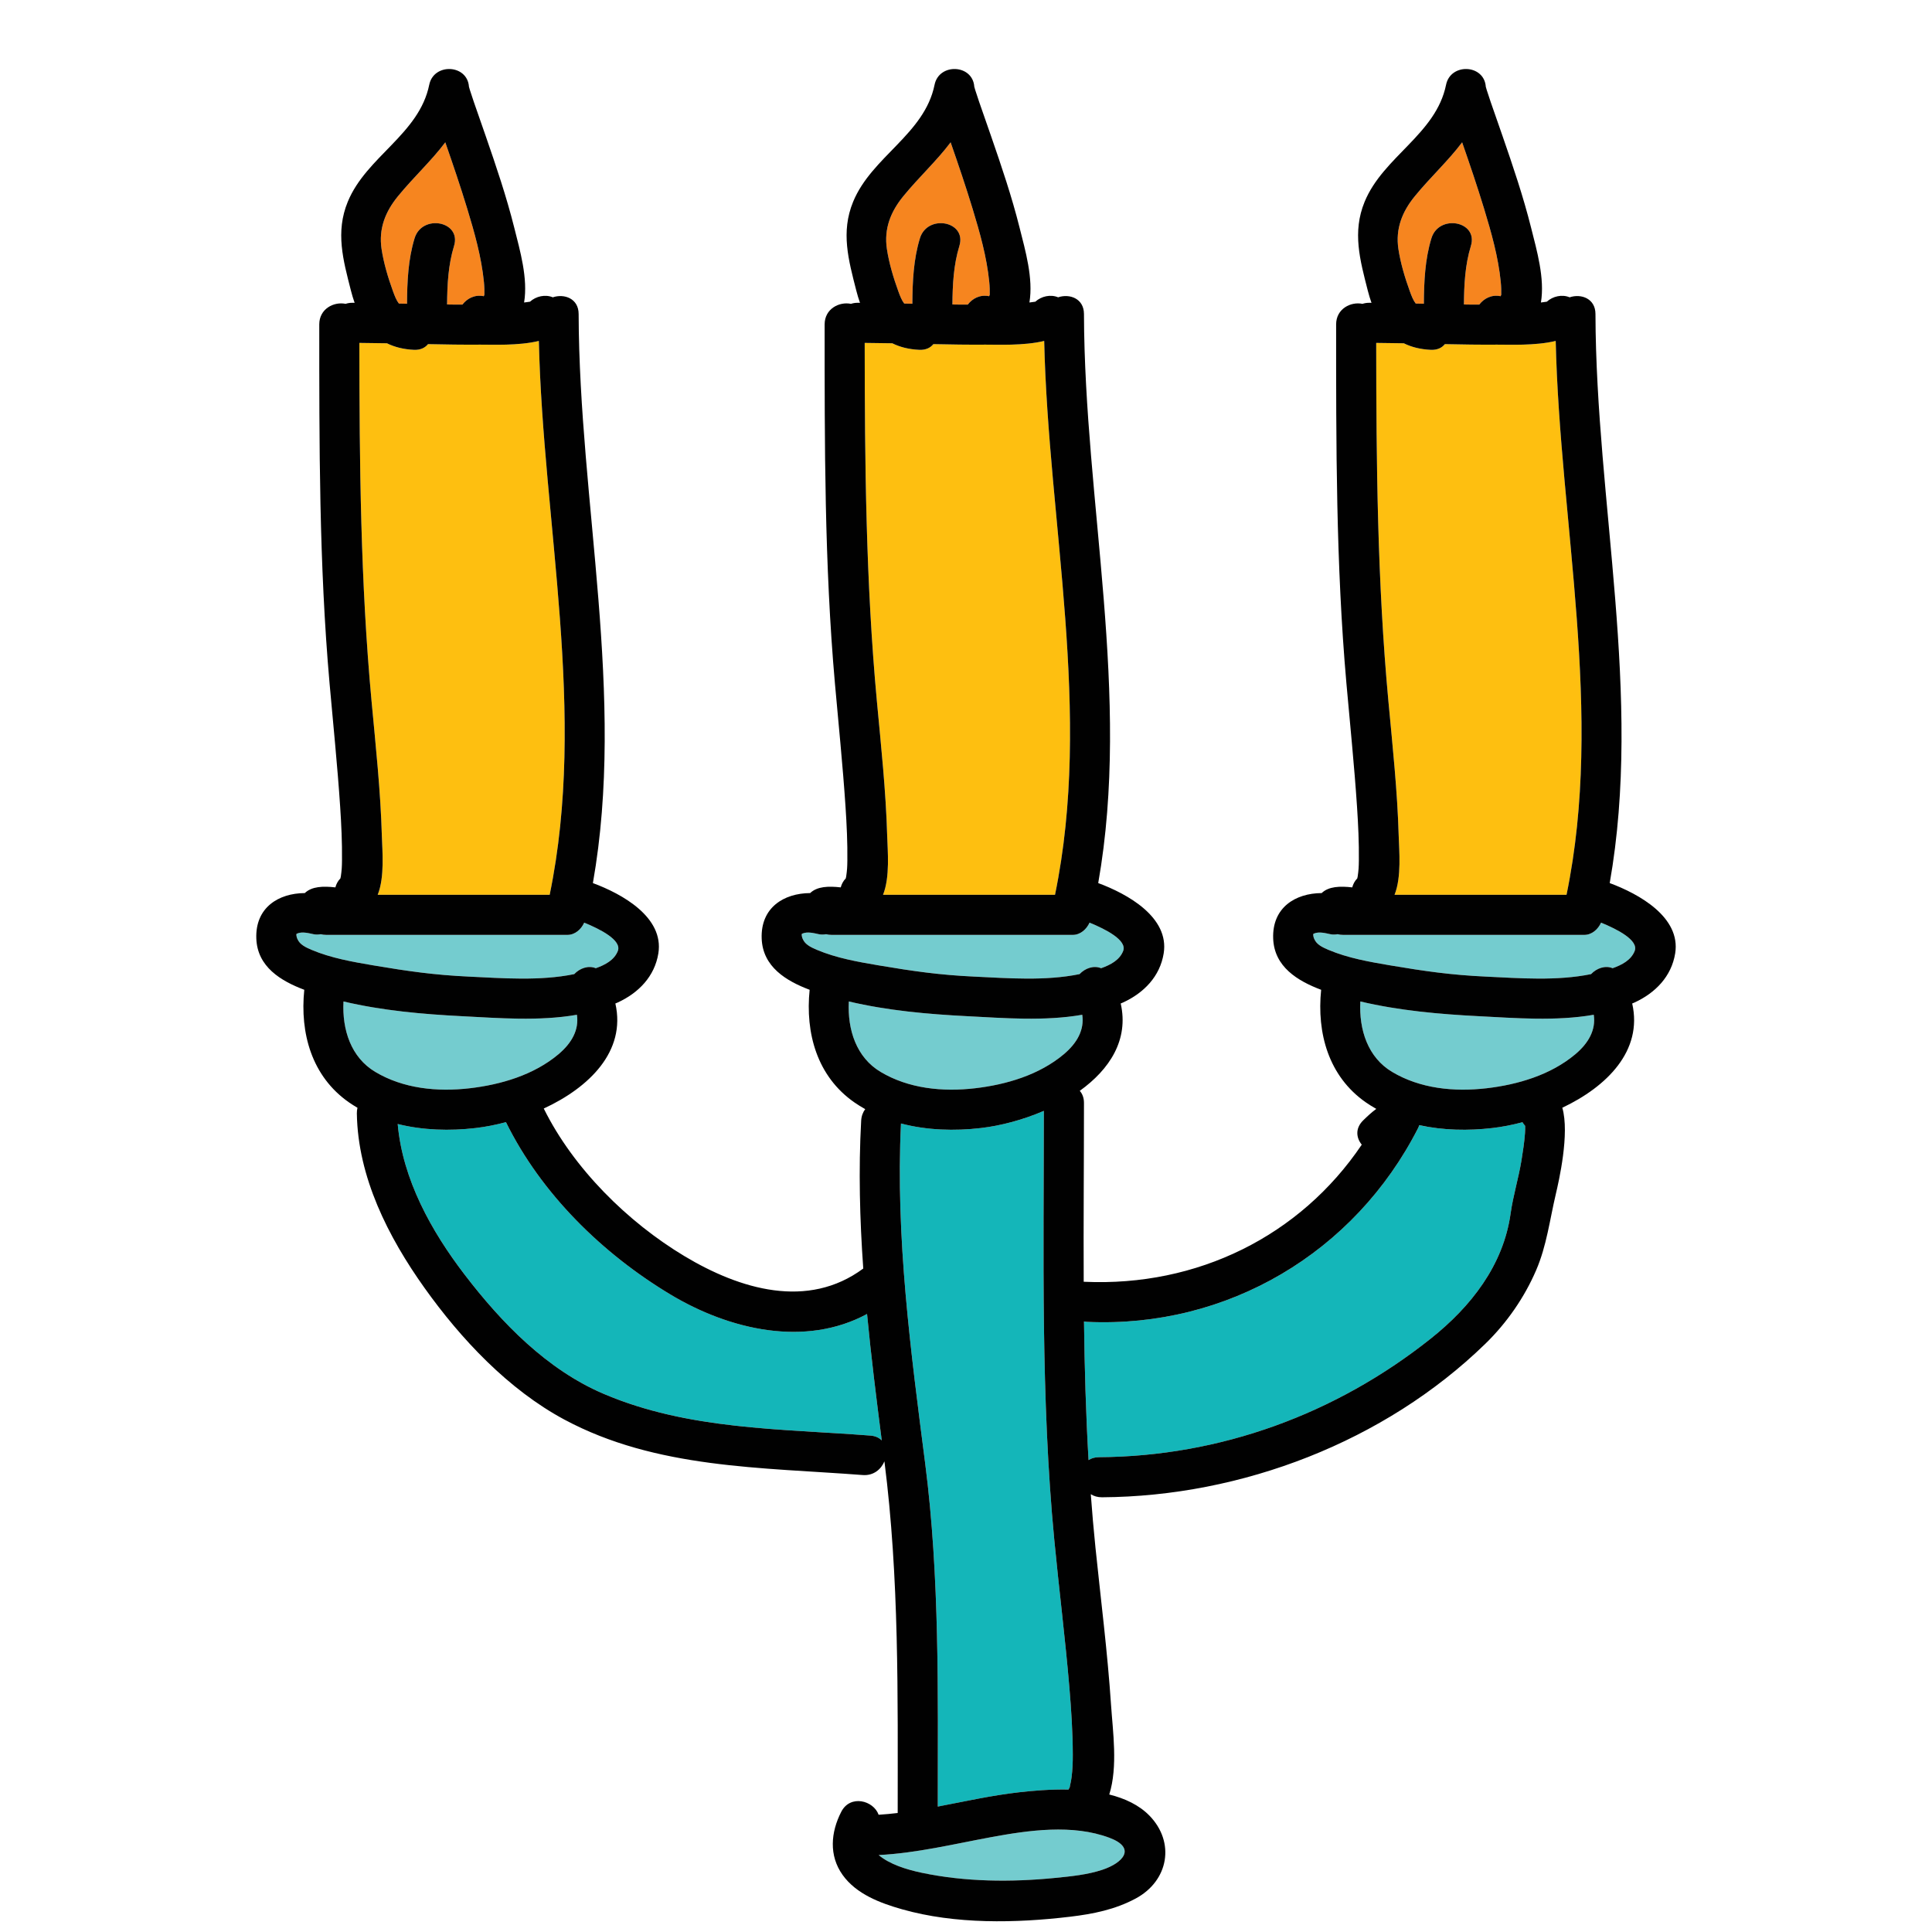 <svg xmlns="http://www.w3.org/2000/svg" xmlns:xlink="http://www.w3.org/1999/xlink" id="Layer_1" width="512" height="512" x="0" style="enable-background:new 0 0 512 512" y="0" version="1.1" viewBox="0 0 512 512" xml:space="preserve"><style type="text/css">.st1{fill:#14b6b9}.st6{fill:#f6851f}.st9{fill:#febf10}.st11{fill:#010101}.st15{fill:#74cccf}</style><g><g><g><path d="M142.804,90.352c-5.425,1.325-12.573,0.957-15.479,0.981c-4.634,0.039-9.265-0.038-13.897-0.134 c-0.772,0.97-2.005,1.587-3.729,1.509c-2.788-0.126-5.142-0.738-7.154-1.734c-2.437-0.046-4.874-0.086-7.311-0.099 c0.022,31.68,0.295,63.399,3.232,94.96c1.104,11.868,2.39,23.768,2.729,35.689c0.111,3.884,0.792,10.883-1.1,15.604h45.576 C155.619,188.904,143.918,139.043,142.804,90.352z" class="st9"/></g></g><g><g><path d="M128.243,74.718c-0.657-6.618-2.495-13.085-4.426-19.427c-1.797-5.903-3.783-11.744-5.811-17.57 c-3.703,4.922-8.356,9.171-12.526,14.264c-3.366,4.11-5.172,8.636-4.362,14.019c0.559,3.714,1.735,7.639,3.02,11.169 c0.438,1.205,0.883,2.376,1.569,3.276c0.718,0.017,1.437,0.033,2.154,0.05c0.04-5.846,0.293-11.769,2.009-17.362 c1.993-6.497,12.471-4.532,10.457,2.033c-1.553,5.062-1.803,10.281-1.844,15.524c0.605,0.006,1.21,0.022,1.815,0.025 c0.749,0.003,1.499,0.004,2.248,0.006c1.243-1.64,3.307-2.727,5.67-2.223c0.083-0.328,0.161-0.504,0.152-0.138 C128.397,77.146,128.364,75.929,128.243,74.718z" class="st6"/></g></g><g><g><path d="M288.742,244.507c-0.788,1.76-2.435,3.244-4.448,3.244h-63.917c-0.52,0-1-0.067-1.449-0.181 c-0.647,0.121-1.301,0.131-1.914,0.002c-1.343-0.281-3.017-0.748-4.361-0.166c-0.082,0.059-0.13,0.087-0.19,0.127 c-0.01,0.486,0.094,0.956,0.327,1.406c0.594,1.349,2.092,2.1,3.669,2.766c5.196,2.199,10.907,3.197,16.445,4.134 c9.164,1.55,16.149,2.537,25.186,2.963c9.033,0.427,18.963,1.206,28.007-0.655c1.49-1.587,3.778-2.372,5.712-1.563 c2.463-0.87,4.925-2.164,5.848-4.582C298.741,249.164,292.993,246.244,288.742,244.507z" class="st15"/></g></g><g><g><path d="M154.822,244.507c-0.788,1.76-2.435,3.244-4.448,3.244H86.456c-0.519,0-0.999-0.067-1.449-0.181 c-0.647,0.121-1.301,0.131-1.914,0.002c-1.343-0.281-3.017-0.748-4.361-0.166c-0.082,0.059-0.129,0.087-0.191,0.127 c-0.01,0.486,0.094,0.956,0.327,1.406c0.594,1.349,2.093,2.1,3.669,2.766c5.196,2.199,10.907,3.197,16.445,4.134 c9.164,1.55,16.149,2.537,25.186,2.963c9.033,0.427,18.963,1.206,28.007-0.655c1.49-1.587,3.778-2.372,5.712-1.563 c2.463-0.87,4.925-2.164,5.848-4.582C164.821,249.164,159.073,246.244,154.822,244.507z" class="st15"/></g></g><g><g><path d="M412.28,90.352c-5.425,1.325-12.574,0.957-15.479,0.981c-4.635,0.039-9.265-0.038-13.896-0.134 c-0.773,0.97-2.006,1.587-3.729,1.509c-2.789-0.126-5.143-0.738-7.154-1.734c-2.437-0.046-4.874-0.086-7.311-0.099 c0.021,31.68,0.295,63.399,3.231,94.96c1.104,11.868,2.39,23.768,2.729,35.689c0.111,3.884,0.792,10.883-1.099,15.604h45.576 C425.094,188.904,413.394,139.043,412.28,90.352z" class="st9"/></g></g><g><g><path d="M152.888,268.923c-10.016,1.758-20.878,0.864-30.592,0.372c-10.273-0.521-21.057-1.484-31.266-3.897 c-0.391,7.503,1.991,14.833,8.419,18.667c7.436,4.436,16.409,5.34,25.044,4.335c8.32-0.968,16.989-3.547,23.474-8.985 C151.55,276.412,153.48,272.89,152.888,268.923z" class="st15"/></g></g><g><g><path d="M397.719,74.718c-0.657-6.618-2.495-13.085-4.425-19.427c-1.798-5.903-3.783-11.744-5.811-17.57 c-3.703,4.922-8.356,9.171-12.526,14.264c-3.366,4.11-5.173,8.636-4.362,14.019c0.559,3.714,1.735,7.639,3.02,11.169 c0.438,1.205,0.883,2.376,1.569,3.276c0.717,0.017,1.437,0.033,2.154,0.05c0.04-5.846,0.293-11.769,2.01-17.362 c1.993-6.497,12.471-4.532,10.457,2.033C388.25,70.23,388,75.45,387.959,80.693c0.605,0.006,1.21,0.022,1.815,0.025 c0.75,0.003,1.499,0.004,2.248,0.006c1.243-1.64,3.308-2.727,5.67-2.223c0.084-0.328,0.161-0.504,0.153-0.138 C397.874,77.146,397.839,75.929,397.719,74.718z" class="st6"/></g></g><g><g><path d="M276.724,90.352c-5.425,1.325-12.573,0.957-15.479,0.981c-4.634,0.039-9.265-0.038-13.896-0.134 c-0.773,0.97-2.005,1.587-3.729,1.509c-2.789-0.126-5.143-0.738-7.154-1.734c-2.437-0.046-4.873-0.086-7.311-0.099 c0.022,31.68,0.295,63.399,3.232,94.96c1.103,11.868,2.39,23.768,2.729,35.689c0.111,3.884,0.792,10.883-1.099,15.604h45.576 C289.539,188.904,277.838,139.043,276.724,90.352z" class="st9"/></g></g><g><g><path d="M262.163,74.718c-0.657-6.618-2.495-13.085-4.426-19.427c-1.797-5.903-3.783-11.744-5.811-17.57 c-3.703,4.922-8.356,9.171-12.526,14.264c-3.366,4.11-5.172,8.636-4.362,14.019c0.559,3.714,1.736,7.639,3.02,11.169 c0.438,1.205,0.883,2.376,1.569,3.276c0.718,0.017,1.437,0.033,2.154,0.05c0.041-5.846,0.294-11.769,2.01-17.362 c1.993-6.497,12.471-4.532,10.457,2.033c-1.553,5.062-1.803,10.281-1.844,15.524c0.605,0.006,1.21,0.022,1.815,0.025 c0.749,0.003,1.499,0.004,2.248,0.006c1.243-1.64,3.307-2.727,5.67-2.223c0.083-0.328,0.161-0.504,0.152-0.138 C262.318,77.146,262.284,75.929,262.163,74.718z" class="st6"/></g></g><g><g><path d="M424.297,244.507c-0.789,1.76-2.435,3.244-4.448,3.244h-63.917c-0.519,0-0.999-0.067-1.449-0.181 c-0.646,0.121-1.301,0.131-1.913,0.002c-1.344-0.281-3.017-0.748-4.361-0.166c-0.082,0.059-0.129,0.087-0.191,0.127 c-0.01,0.486,0.095,0.956,0.327,1.406c0.594,1.349,2.093,2.1,3.669,2.766c5.196,2.199,10.907,3.197,16.444,4.134 c9.165,1.55,16.149,2.537,25.187,2.963c9.033,0.427,18.963,1.206,28.007-0.655c1.49-1.587,3.778-2.372,5.712-1.563 c2.463-0.87,4.925-2.164,5.848-4.582C434.296,249.164,428.548,246.244,424.297,244.507z" class="st15"/></g></g><g><g><path d="M422.364,268.923c-10.016,1.758-20.878,0.864-30.592,0.372c-10.273-0.521-21.057-1.484-31.266-3.897 c-0.391,7.503,1.991,14.833,8.419,18.667c7.436,4.436,16.409,5.34,25.044,4.335c8.32-0.968,16.989-3.547,23.474-8.985 C421.026,276.412,422.956,272.89,422.364,268.923z" class="st15"/></g></g><g><g><path d="M403.473,297.403c-2.727,0.722-5.418,1.242-7.954,1.537c-6.382,0.743-13.066,0.635-19.407-0.766 c-0.079,0.265-0.172,0.524-0.298,0.773c-16.811,33.015-50.544,53.034-87.646,51.364c-0.312-0.014-0.608-0.057-0.895-0.113 c0.152,12.268,0.497,24.529,1.205,36.746c0.716-0.476,1.626-0.766,2.744-0.773c32.177-0.191,62.856-11.454,87.984-31.458 c10.58-8.422,19.206-19.376,21.121-33.116c0.661-4.74,2.112-9.344,2.882-14.089c0.385-2.372,0.754-4.759,0.927-7.158 c0.047-0.654,0.062-1.32,0.045-1.981C403.912,298.073,403.676,297.749,403.473,297.403z" class="st1"/></g></g><g><g><path d="M229.777,348.215c-16.307,8.824-36.314,4.31-52.083-5.151c-18.017-10.811-34.258-26.684-43.608-45.684 c-2.758,0.734-5.479,1.261-8.042,1.559c-6.801,0.791-13.942,0.609-20.647-1.067c1.295,14.699,8.901,28.385,17.746,39.93 c9.813,12.808,21.806,25.171,36.853,31.588c22.399,9.553,46.833,9.223,70.672,11.053c1.333,0.102,2.321,0.583,3.006,1.284 C232.246,370.593,230.847,359.417,229.777,348.215z" class="st1"/></g></g><g><g><path d="M286.809,268.923c-10.017,1.758-20.878,0.864-30.593,0.372c-10.273-0.521-21.056-1.484-31.266-3.897 c-0.391,7.503,1.991,14.833,8.419,18.667c7.436,4.436,16.409,5.34,25.044,4.335c8.32-0.968,16.989-3.547,23.474-8.985 C285.47,276.412,287.4,272.89,286.809,268.923z" class="st15"/></g></g><g><g><path d="M283.991,470.909c0.241-1.953,0.315-3.896,0.31-5.864c-0.012-5.958-0.402-11.913-0.902-17.849 c-1.099-13.044-2.745-26.032-3.995-39.061c-3.61-37.663-2.79-75.941-2.772-113.743c-5.536,2.39-11.427,3.938-16.669,4.547 c-6.985,0.812-14.333,0.603-21.194-1.203c-1.46,30.144,2.584,60.296,6.419,90.13c3.863,30.049,3.35,60.632,3.334,90.892 c7.126-1.353,14.22-2.951,21.437-3.775c3.828-0.438,8.475-0.829,13.216-0.734c0.15-0.356,0.342-0.711,0.58-1.06 c-0.546,0.802-0.171-0.048-0.159-0.102C283.759,472.367,283.901,471.643,283.991,470.909z" class="st1"/></g></g><g><g><path d="M294.076,487.055c-9.812-3.711-21.51-2.018-31.52-0.171c-9.861,1.819-19.671,4.217-29.705,4.723 c2.905,2.448,7.355,3.843,11.425,4.699c11.53,2.423,23.63,2.524,35.324,1.367c4.387-0.434,8.595-0.858,12.505-2.15 C297.618,493.7,301.204,489.75,294.076,487.055z" class="st15"/></g></g><g><g><path d="M426.591,234.026c8.769-49.704-3.638-100.86-3.776-150.82c-0.011-4.099-3.803-5.447-6.853-4.414 c-1.972-0.843-4.442-0.298-6.039,1.161c-0.015,0.002-0.026,0.003-0.042,0.006c-0.504,0.083-1.012,0.149-1.521,0.206 c1.065-6.412-1.09-13.774-2.605-19.815c-2.065-8.239-4.802-16.309-7.578-24.329c-1.046-3.021-2.116-6.033-3.154-9.057 c-0.353-1.03-0.698-2.064-1.023-3.104c-0.089-0.286-0.168-0.574-0.249-0.861c-0.411-6.008-9.349-6.36-10.53-0.537 c-2.656,13.101-16.654,19.028-21.583,31.007c-3.31,8.045-1.22,15.462,0.821,23.476c0.293,1.148,0.624,2.25,0.996,3.304 c-0.198-0.001-0.396-0.007-0.594-0.007c-0.67-0.001-1.265,0.101-1.79,0.282c-3.076-0.646-6.986,1.292-6.986,5.44 c0,31.706-0.063,63.537,2.728,95.146c0.96,10.871,2.085,21.727,2.806,32.618c0.315,4.776,0.548,9.565,0.49,14.353 c-0.021,1.68-0.065,2.496-0.309,4.179c-0.014,0.093-0.062,0.306-0.116,0.531c-0.657,0.662-1.093,1.491-1.329,2.375 c-3.251-0.368-6.247-0.275-8.106,1.508c-6.966,0.042-13.139,3.836-12.847,12.036c0.269,7.521,6.515,11.258,12.711,13.596 c-1.178,11.461,1.946,22.931,11.843,29.833c0.897,0.626,1.827,1.192,2.771,1.729c-1.19,0.872-2.314,1.901-3.495,3.066 c-2.145,2.116-1.812,4.642-0.353,6.415c-16.365,24.264-43.604,37.685-73.53,36.337c-0.057-0.002-0.108,0.002-0.162,0 c-0.076-15.832,0.073-31.657,0.073-47.394c0-1.377-0.432-2.438-1.115-3.208c7.869-5.65,13.043-13.498,10.85-23.151 c0.207-0.09,0.419-0.167,0.624-0.261c5.494-2.53,9.784-6.884,10.769-13.028c1.535-9.575-9.607-15.758-17.351-18.618 c8.769-49.704-3.639-100.86-3.777-150.82c-0.011-4.099-3.803-5.447-6.853-4.414c-1.972-0.843-4.442-0.298-6.039,1.161 c-0.015,0.002-0.026,0.003-0.042,0.006c-0.504,0.083-1.012,0.149-1.521,0.206c1.065-6.412-1.09-13.774-2.605-19.815 c-2.066-8.239-4.802-16.309-7.579-24.329c-1.046-3.021-2.116-6.033-3.153-9.057c-0.354-1.03-0.698-2.064-1.024-3.104 c-0.089-0.286-0.168-0.574-0.248-0.861c-0.412-6.008-9.35-6.36-10.53-0.537c-2.657,13.101-16.655,19.028-21.583,31.007 c-3.31,8.045-1.22,15.462,0.822,23.476c0.292,1.148,0.623,2.25,0.995,3.304c-0.198-0.001-0.396-0.007-0.594-0.007 c-0.671-0.001-1.265,0.101-1.79,0.282c-3.076-0.646-6.986,1.292-6.986,5.44c0,31.706-0.063,63.537,2.728,95.146 c0.959,10.871,2.084,21.727,2.805,32.618c0.316,4.776,0.549,9.565,0.49,14.353c-0.021,1.68-0.065,2.496-0.309,4.179 c-0.014,0.093-0.062,0.306-0.116,0.531c-0.657,0.662-1.093,1.491-1.329,2.375c-3.251-0.368-6.246-0.275-8.106,1.508 c-6.966,0.042-13.139,3.836-12.846,12.036c0.269,7.521,6.515,11.258,12.711,13.596c-1.178,11.461,1.946,22.931,11.842,29.833 c0.934,0.651,1.9,1.238,2.882,1.792c-0.602,0.824-1.001,1.844-1.068,3.056c-0.716,13.068-0.374,26.14,0.554,39.187 c-14.695,10.889-32.641,5.562-47.39-3.287c-15.021-9.012-29.433-23.242-37.279-39.116c11.992-5.551,21.864-15.131,18.976-27.837 c0.207-0.09,0.419-0.167,0.625-0.261c5.493-2.53,9.784-6.884,10.769-13.028c1.535-9.575-9.607-15.758-17.35-18.618 c8.769-49.704-3.639-100.86-3.777-150.82c-0.011-4.099-3.803-5.447-6.853-4.414c-1.972-0.843-4.442-0.298-6.039,1.161 c-0.015,0.002-0.026,0.003-0.042,0.006c-0.504,0.083-1.012,0.149-1.521,0.206c1.065-6.412-1.09-13.774-2.605-19.815 c-2.066-8.239-4.802-16.309-7.579-24.329c-1.046-3.021-2.116-6.033-3.153-9.057c-0.354-1.03-0.699-2.064-1.024-3.104 c-0.089-0.286-0.168-0.574-0.249-0.861c-0.411-6.008-9.349-6.36-10.53-0.537C111.088,35.563,97.09,41.49,92.162,53.469 c-3.31,8.045-1.22,15.462,0.821,23.476c0.293,1.148,0.623,2.25,0.996,3.304c-0.198-0.001-0.396-0.007-0.594-0.007 c-0.671-0.001-1.265,0.101-1.79,0.282c-3.076-0.646-6.986,1.292-6.986,5.44c0.001,31.706-0.063,63.537,2.728,95.146 c0.96,10.871,2.085,21.727,2.805,32.618c0.315,4.776,0.548,9.565,0.49,14.353c-0.02,1.68-0.065,2.496-0.309,4.179 c-0.014,0.093-0.063,0.306-0.116,0.531c-0.657,0.662-1.093,1.491-1.329,2.375c-3.251-0.368-6.247-0.275-8.106,1.508 c-6.966,0.042-13.139,3.836-12.847,12.036c0.269,7.521,6.515,11.258,12.711,13.596c-1.178,11.461,1.946,22.931,11.842,29.833 c0.735,0.513,1.491,0.984,2.255,1.436c-0.11,0.457-0.173,0.946-0.165,1.475c0.251,16.902,8.306,32.747,17.915,46.238 c9.668,13.575,22.26,26.964,37.061,34.907c24.348,13.067,52.315,12.65,79.09,14.706c2.852,0.219,4.871-1.512,5.746-3.626 c3.945,30.845,3.521,62.133,3.517,93.187c-1.678,0.2-3.361,0.363-5.052,0.468c-1.349-3.781-7.501-5.447-9.903-0.784 c-2.784,5.406-3.311,11.589,0.355,16.726c3.645,5.106,10.002,7.476,15.791,9.118c14.082,3.994,30.102,3.679,44.519,1.958 c6.107-0.729,11.912-1.897,17.357-4.821c8.765-4.706,10.512-14.926,3.653-21.96c-2.763-2.833-6.513-4.57-10.651-5.606 c2.321-7.367,0.937-16.735,0.467-23.797c-0.926-13.914-2.7-27.759-4.124-41.626c-0.483-4.709-0.89-9.43-1.239-14.157 c0.81,0.51,1.801,0.82,2.97,0.813c37.01-0.22,74.911-14.724,101.583-40.674c5.688-5.535,10.343-12.236,13.479-19.523 c2.768-6.429,3.599-13.334,5.186-20.074c0.83-3.522,3.723-16.12,1.74-22.963c11.787-5.581,21.373-15.083,18.521-27.627 c0.207-0.09,0.419-0.167,0.624-0.261c5.493-2.53,9.784-6.884,10.769-13.028C445.477,243.069,434.334,236.886,426.591,234.026z M374.956,51.984c4.17-5.092,8.824-9.341,12.526-14.264c2.028,5.827,4.013,11.667,5.811,17.57 c1.93,6.342,3.769,12.81,4.425,19.427c0.121,1.211,0.155,2.428,0.126,3.645c0.008-0.366-0.069-0.19-0.153,0.138 c-2.362-0.504-4.427,0.583-5.67,2.223c-0.749-0.002-1.499-0.003-2.248-0.006c-0.605-0.003-1.21-0.019-1.815-0.025 c0.041-5.243,0.291-10.462,1.844-15.524c2.014-6.564-8.464-8.53-10.457-2.033c-1.716,5.593-1.97,11.516-2.01,17.362 c-0.718-0.018-1.437-0.033-2.154-0.05c-0.686-0.899-1.131-2.071-1.569-3.276c-1.285-3.53-2.461-7.455-3.02-11.169 C369.783,60.62,371.59,56.094,374.956,51.984z M372.021,90.973c2.011,0.996,4.365,1.608,7.154,1.734 c1.724,0.079,2.956-0.539,3.729-1.509c4.631,0.097,9.262,0.173,13.896,0.134c2.905-0.024,10.054,0.344,15.479-0.981 c1.114,48.691,12.814,98.552,2.868,146.775h-45.576c1.891-4.72,1.21-11.719,1.099-15.604c-0.34-11.921-1.626-23.821-2.729-35.689 c-2.937-31.562-3.21-63.281-3.231-94.96C367.147,90.887,369.584,90.926,372.021,90.973z M239.4,51.984 c4.17-5.092,8.824-9.341,12.526-14.264c2.028,5.827,4.013,11.667,5.811,17.57c1.931,6.342,3.769,12.81,4.426,19.427 c0.121,1.211,0.155,2.428,0.126,3.645c0.008-0.366-0.069-0.19-0.152,0.138c-2.363-0.504-4.427,0.583-5.67,2.223 c-0.75-0.002-1.499-0.003-2.248-0.006c-0.605-0.003-1.21-0.019-1.815-0.025c0.041-5.243,0.291-10.462,1.844-15.524 c2.014-6.564-8.464-8.53-10.457-2.033c-1.716,5.593-1.969,11.516-2.01,17.362c-0.717-0.018-1.436-0.033-2.154-0.05 c-0.686-0.899-1.131-2.071-1.569-3.276c-1.284-3.53-2.461-7.455-3.02-11.169C234.229,60.62,236.034,56.094,239.4,51.984z M236.465,90.973c2.012,0.996,4.366,1.608,7.154,1.734c1.724,0.079,2.957-0.539,3.729-1.509 c4.631,0.097,9.262,0.173,13.896,0.134c2.906-0.024,10.054,0.344,15.479-0.981c1.114,48.691,12.814,98.552,2.868,146.775h-45.576 c1.891-4.72,1.21-11.719,1.099-15.604c-0.34-11.921-1.626-23.821-2.729-35.689c-2.937-31.562-3.21-63.281-3.232-94.96 C231.592,90.887,234.028,90.926,236.465,90.973z M216.458,251.707c-1.577-0.667-3.075-1.417-3.669-2.766 c-0.232-0.451-0.337-0.92-0.327-1.406c0.061-0.041,0.109-0.068,0.19-0.127c1.344-0.582,3.018-0.116,4.361,0.166 c0.612,0.128,1.267,0.118,1.914-0.002c0.45,0.114,0.929,0.181,1.449,0.181h63.917c2.014,0,3.66-1.484,4.448-3.244 c4.251,1.737,9.999,4.656,8.915,7.497c-0.923,2.418-3.385,3.711-5.848,4.582c-1.935-0.809-4.222-0.023-5.712,1.563 c-9.044,1.861-18.975,1.082-28.007,0.655c-9.037-0.426-16.022-1.413-25.186-2.963 C227.365,254.904,221.654,253.906,216.458,251.707z M105.48,51.984c4.17-5.092,8.824-9.341,12.526-14.264 c2.028,5.827,4.013,11.667,5.811,17.57c1.931,6.342,3.769,12.81,4.426,19.427c0.121,1.211,0.154,2.428,0.126,3.645 c0.009-0.366-0.068-0.19-0.152,0.138c-2.363-0.504-4.427,0.583-5.67,2.223c-0.75-0.002-1.499-0.003-2.248-0.006 c-0.605-0.003-1.21-0.019-1.815-0.025c0.041-5.243,0.291-10.462,1.844-15.524c2.014-6.564-8.464-8.53-10.457-2.033 c-1.716,5.593-1.969,11.516-2.009,17.362c-0.718-0.018-1.437-0.033-2.154-0.05c-0.686-0.899-1.131-2.071-1.569-3.276 c-1.285-3.53-2.461-7.455-3.02-11.169C100.308,60.62,102.114,56.094,105.48,51.984z M102.545,90.973 c2.012,0.996,4.366,1.608,7.154,1.734c1.724,0.079,2.957-0.539,3.729-1.509c4.632,0.097,9.263,0.173,13.897,0.134 c2.906-0.024,10.054,0.344,15.479-0.981c1.114,48.691,12.814,98.552,2.868,146.775h-45.576c1.892-4.72,1.211-11.719,1.1-15.604 c-0.34-11.921-1.626-23.821-2.729-35.689c-2.937-31.562-3.21-63.281-3.232-94.96C97.671,90.887,100.108,90.926,102.545,90.973z M82.538,251.707c-1.577-0.667-3.075-1.417-3.669-2.766c-0.233-0.451-0.337-0.92-0.327-1.406 c0.062-0.041,0.109-0.068,0.191-0.127c1.344-0.582,3.018-0.116,4.361,0.166c0.613,0.128,1.267,0.118,1.914-0.002 c0.45,0.114,0.93,0.181,1.449,0.181h63.917c2.014,0,3.66-1.484,4.448-3.244c4.251,1.737,9.999,4.656,8.915,7.497 c-0.922,2.418-3.384,3.711-5.848,4.582c-1.935-0.809-4.222-0.023-5.712,1.563c-9.044,1.861-18.975,1.082-28.007,0.655 c-9.037-0.426-16.022-1.413-25.186-2.963C93.445,254.904,87.734,253.906,82.538,251.707z M91.03,265.398 c10.209,2.413,20.993,3.376,31.266,3.897c9.714,0.493,20.576,1.386,30.592-0.372c0.592,3.967-1.338,7.489-4.921,10.493 c-6.485,5.438-15.154,8.017-23.474,8.985c-8.635,1.004-17.608,0.1-25.044-4.335C93.021,280.23,90.639,272.901,91.03,265.398z M230.667,380.444c-23.839-1.831-48.273-1.5-70.672-11.053c-15.047-6.417-27.04-18.78-36.853-31.588 c-8.845-11.545-16.451-25.231-17.746-39.93c6.705,1.676,13.847,1.858,20.647,1.067c2.563-0.298,5.284-0.825,8.042-1.559 c9.351,19,25.591,34.874,43.608,45.684c15.769,9.46,35.776,13.975,52.083,5.151c1.07,11.202,2.469,22.377,3.896,33.513 C232.988,381.027,232,380.546,230.667,380.444z M233.369,284.065c-6.428-3.835-8.81-11.164-8.419-18.667 c10.21,2.413,20.993,3.376,31.266,3.897c9.714,0.493,20.576,1.386,30.593-0.372c0.592,3.967-1.338,7.489-4.922,10.493 c-6.485,5.438-15.154,8.017-23.474,8.985C249.778,289.405,240.804,288.501,233.369,284.065z M283.755,473.189 c-0.238,0.349-0.429,0.704-0.58,1.06c-4.742-0.095-9.389,0.297-13.216,0.734c-7.217,0.824-14.311,2.422-21.437,3.775 c0.016-30.259,0.529-60.843-3.334-90.892c-3.835-29.834-7.879-59.986-6.419-90.13c6.862,1.806,14.209,2.016,21.194,1.203 c5.242-0.609,11.133-2.158,16.669-4.547c-0.018,37.801-0.838,76.08,2.772,113.743c1.25,13.029,2.896,26.017,3.995,39.061 c0.5,5.936,0.89,11.89,0.902,17.849c0.005,1.968-0.069,3.912-0.31,5.864c-0.09,0.734-0.232,1.458-0.395,2.178 C283.584,473.141,283.209,473.991,283.755,473.189z M294.076,487.055c7.128,2.695,3.542,6.645-1.97,8.467 c-3.91,1.292-8.118,1.716-12.505,2.15c-11.694,1.157-23.794,1.057-35.324-1.367c-4.07-0.855-8.52-2.25-11.425-4.699 c10.034-0.506,19.844-2.904,29.705-4.723C272.566,485.037,284.264,483.343,294.076,487.055z M404.134,300.349 c-0.173,2.399-0.542,4.786-0.927,7.158c-0.77,4.745-2.222,9.349-2.882,14.089c-1.915,13.74-10.541,24.694-21.121,33.116 c-25.128,20.005-55.807,31.268-87.984,31.458c-1.118,0.007-2.028,0.297-2.744,0.773c-0.708-12.217-1.052-24.478-1.205-36.746 c0.287,0.056,0.583,0.099,0.895,0.113c37.103,1.67,70.835-18.349,87.646-51.364c0.126-0.249,0.22-0.508,0.298-0.773 c6.341,1.401,13.025,1.508,19.407,0.766c2.536-0.295,5.227-0.814,7.954-1.537c0.203,0.346,0.438,0.67,0.706,0.964 C404.196,299.029,404.182,299.695,404.134,300.349z M417.442,279.416c-6.485,5.438-15.154,8.017-23.474,8.985 c-8.635,1.004-17.608,0.1-25.044-4.335c-6.428-3.835-8.81-11.164-8.419-18.667c10.209,2.413,20.993,3.376,31.266,3.897 c9.714,0.493,20.576,1.386,30.592-0.372C422.956,272.89,421.026,276.412,417.442,279.416z M433.212,252.004 c-0.923,2.418-3.385,3.711-5.848,4.582c-1.935-0.809-4.223-0.023-5.712,1.563c-9.044,1.861-18.975,1.082-28.007,0.655 c-9.037-0.426-16.022-1.413-25.187-2.963c-5.538-0.937-11.248-1.936-16.444-4.134c-1.577-0.667-3.075-1.417-3.669-2.766 c-0.232-0.451-0.337-0.92-0.327-1.406c0.062-0.041,0.109-0.068,0.191-0.127c1.344-0.582,3.018-0.116,4.361,0.166 c0.612,0.128,1.267,0.118,1.913-0.002c0.45,0.114,0.93,0.181,1.449,0.181h63.917c2.014,0,3.66-1.484,4.448-3.244 C428.548,246.244,434.296,249.164,433.212,252.004z" class="st11"/></g></g></g></svg>
